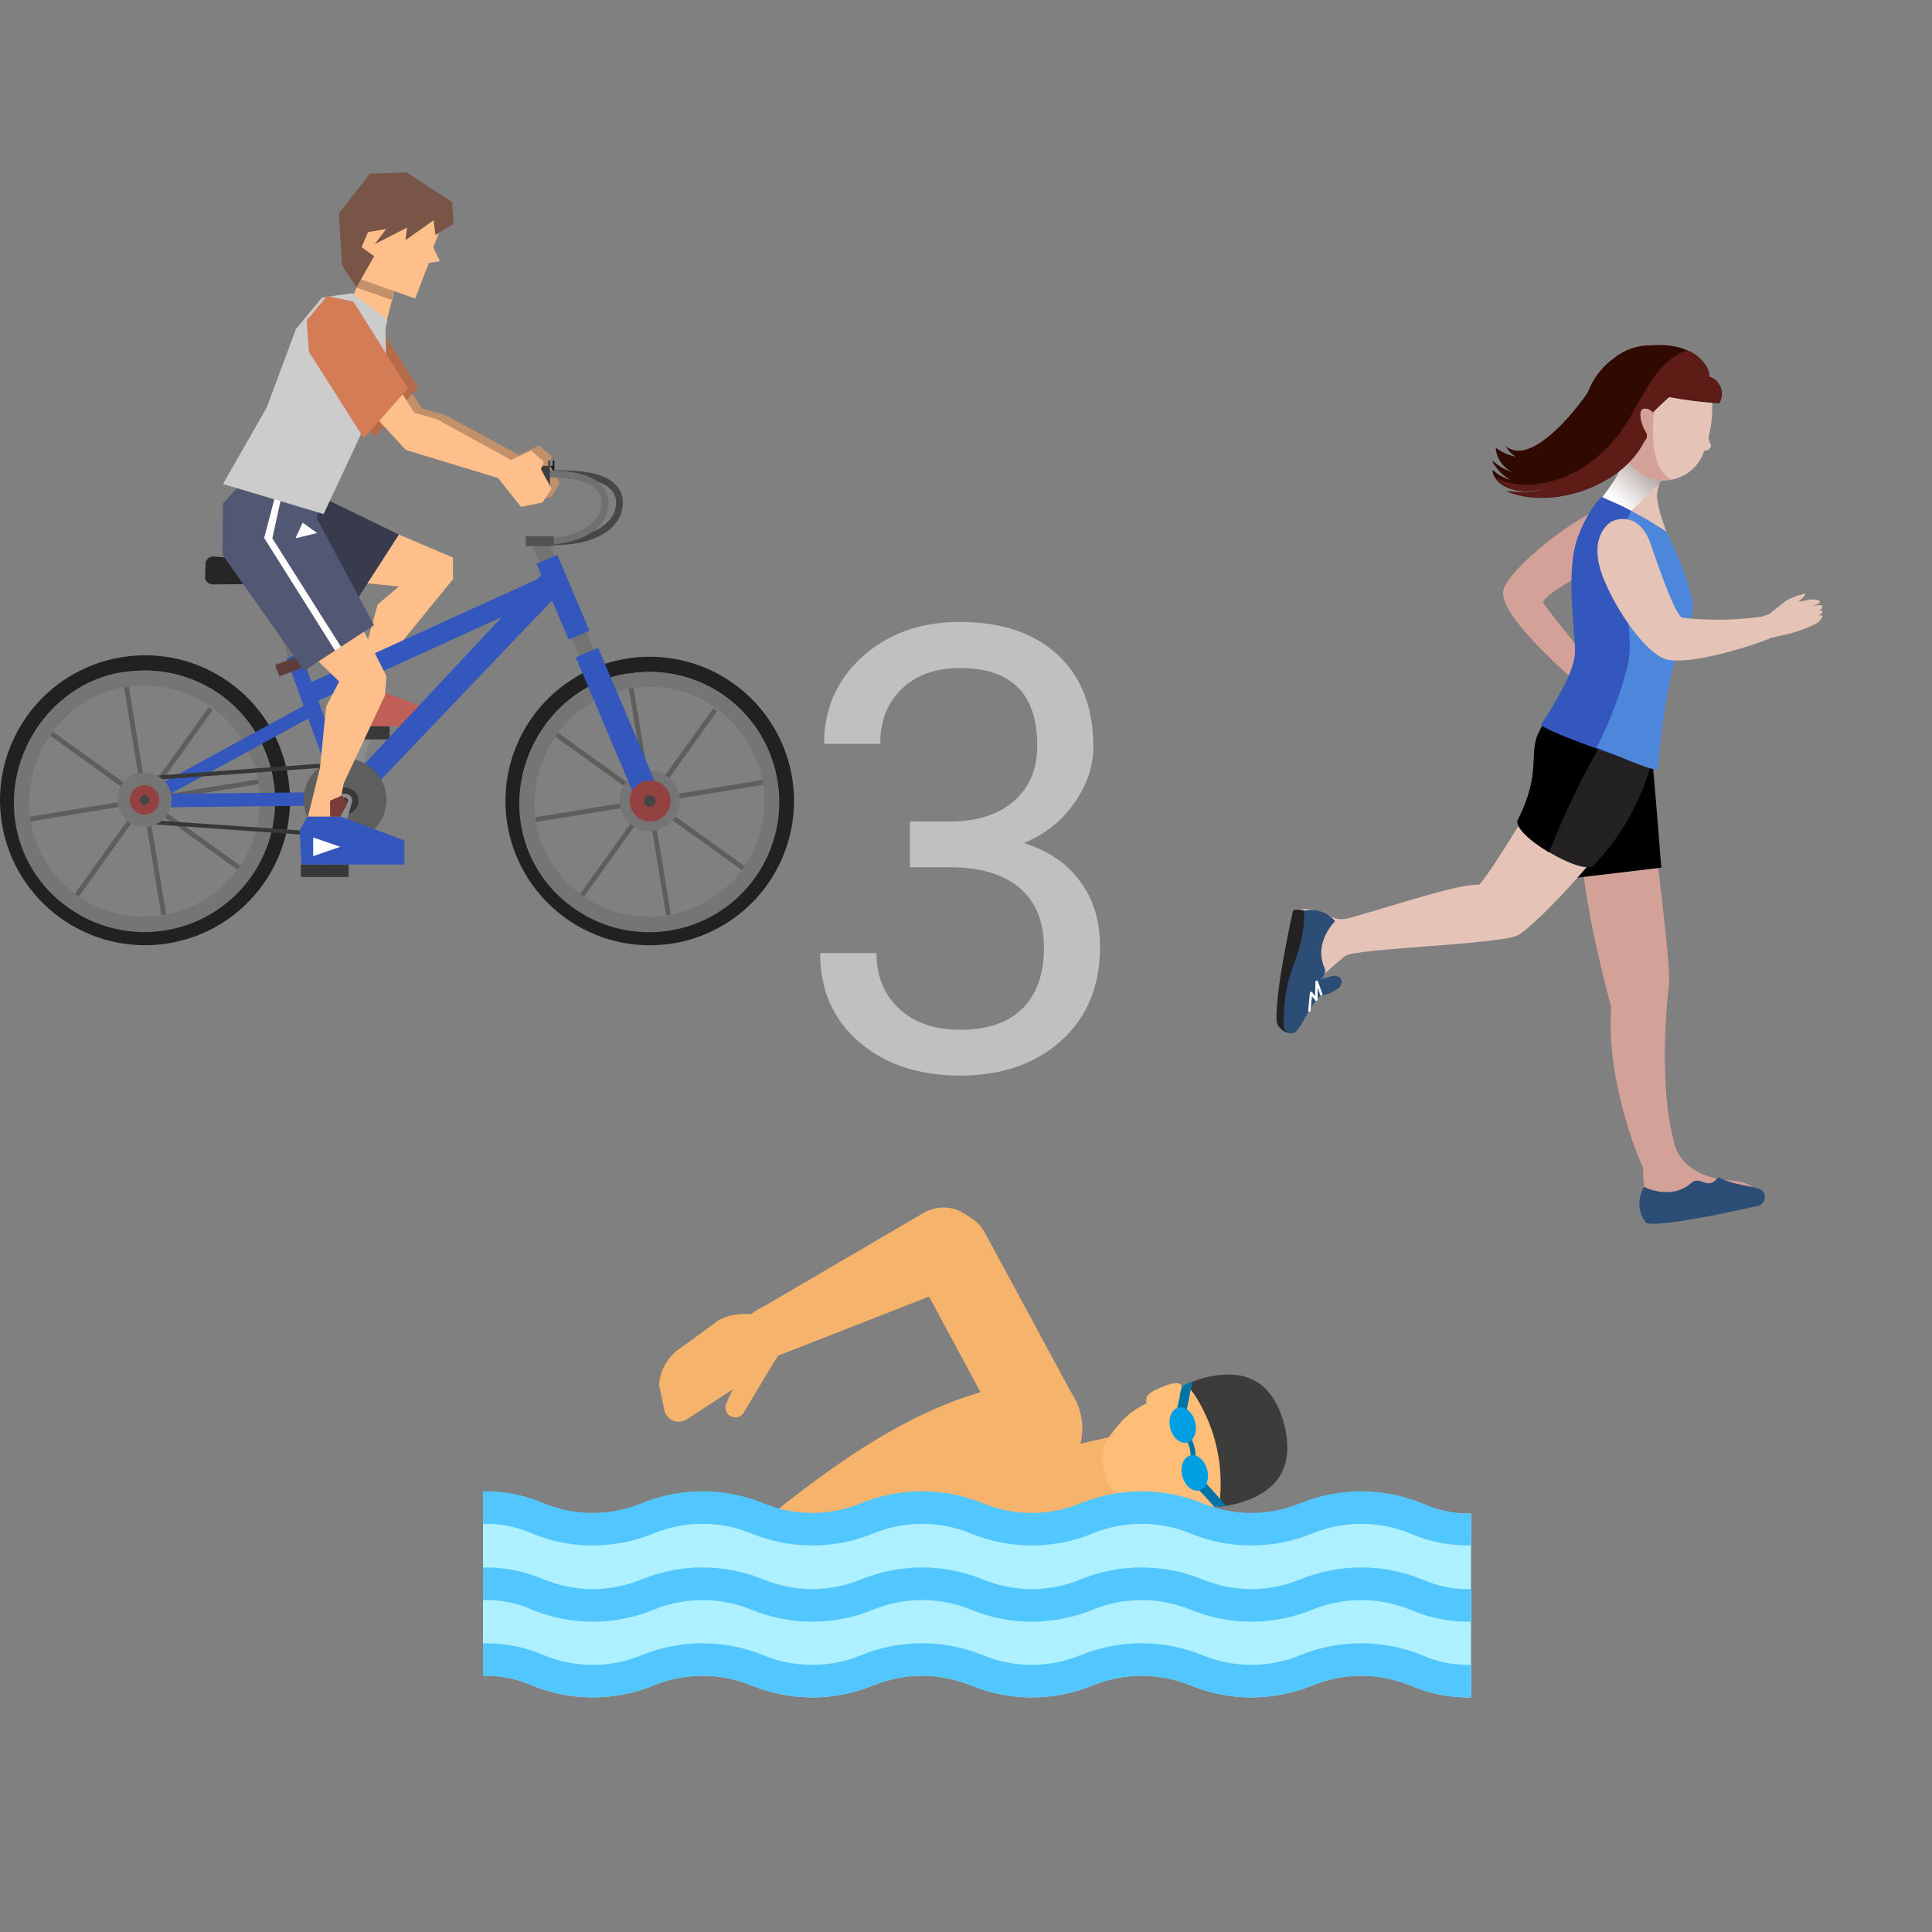 <svg width="56" height="56" viewBox="0 0 56 56" fill="none" xmlns="http://www.w3.org/2000/svg">
<rect x="0" y="0" width="56" height="56" fill="#808080" stroke="none"/>
<path d="M50.18 34.22C48.608 34.106 48.512 33.062 48.512 33.062C48.099 31.554 48.295 29.117 48.373 28.589C48.467 27.928 47.806 23.54 47.806 22.312C47.806 22.312 45.918 22.312 45.821 23.54C45.725 24.767 46.042 26.731 46.702 29.189C46.566 30.945 47.221 32.956 47.622 33.843C47.63 34.268 47.671 34.692 47.746 35.11C47.827 35.445 49.743 35.053 50.313 34.971C50.883 34.89 51.242 34.305 50.18 34.22Z" fill="#D3A197"/>
<path d="M47.876 21.908C47.924 22.167 48.153 25.15 48.153 25.15L45.616 25.452L45.632 23.169L47.876 21.908Z" fill="black"/>
<path d="M47.655 34.401C47.451 34.728 47.475 35.148 47.716 35.448C48.102 35.608 50.961 34.953 50.961 34.953C51.04 34.932 51.104 34.875 51.135 34.799C51.166 34.724 51.161 34.639 51.121 34.567C51.031 34.359 50.391 34.42 49.806 34.124C49.504 34.531 49.278 34.064 49.034 34.281C48.434 34.818 47.655 34.401 47.655 34.401Z" fill="#2C4D75"/>
<path d="M46.956 23.856C46.265 24.972 44.485 26.833 44.003 27.105C43.52 27.376 39.264 27.488 38.996 27.708C38.476 28.12 38 28.584 37.575 29.093C37.273 29.463 37.575 29.126 37.617 28.085C37.659 27.044 37.316 26.251 37.961 26.36C38.606 26.468 38.619 26.743 39.116 26.607C40.486 26.23 42.217 25.624 42.881 25.642C43.366 25.087 44.654 22.822 45.043 22.357C45.432 21.893 46.956 23.856 46.956 23.856Z" fill="#E5C3B7"/>
<path d="M38.233 28.875C38.453 28.842 38.661 28.752 38.836 28.613C38.944 28.425 38.875 28.29 38.676 28.281C38.428 28.329 38.189 28.415 37.967 28.537L38.233 28.875Z" fill="#2C4D75"/>
<path d="M38.7 26.7C38.453 26.405 38.046 26.299 37.687 26.435C37.415 26.752 37.153 29.674 37.153 29.674C37.149 29.756 37.183 29.834 37.245 29.887C37.307 29.94 37.389 29.962 37.469 29.946C37.696 29.925 37.837 29.297 38.299 28.833C37.997 28.429 38.519 28.35 38.389 28.049C38.066 27.307 38.7 26.7 38.7 26.7Z" fill="#2C4D75"/>
<path d="M37.705 27.294C37.776 26.998 37.807 26.694 37.798 26.39C37.714 26.39 37.497 26.329 37.475 26.414C37.454 26.498 36.945 28.788 37.005 29.617C37.047 29.781 37.18 29.905 37.346 29.937C37.248 29.897 37.191 29.794 37.21 29.689C37.195 28.377 37.575 27.934 37.705 27.294Z" fill="#232121"/>
<path d="M37.949 29.336C37.94 29.336 37.931 29.331 37.925 29.323C37.919 29.316 37.917 29.306 37.919 29.297L37.967 28.781C37.968 28.767 37.977 28.755 37.991 28.751C38.002 28.744 38.016 28.744 38.027 28.751L38.115 28.875L38.13 28.456C38.13 28.438 38.143 28.424 38.16 28.422C38.176 28.42 38.193 28.428 38.199 28.444L38.332 28.811C38.338 28.83 38.329 28.85 38.311 28.857C38.302 28.861 38.292 28.86 38.283 28.856C38.275 28.852 38.268 28.845 38.266 28.836L38.193 28.634V28.977C38.193 28.992 38.183 29.004 38.169 29.008C38.158 29.015 38.144 29.015 38.133 29.008L38.027 28.875L37.988 29.3C37.987 29.317 37.972 29.33 37.955 29.33L37.949 29.336Z" fill="white"/>
<path d="M47.948 21.796C47.677 23.027 47.073 24.16 46.202 25.072C45.9 25.436 43.788 24.167 44 23.756C44.696 22.387 44.301 21.832 44.603 21.235C45.049 20.312 45.559 20.23 45.559 20.23L47.999 20.976L47.948 21.796Z" fill="#232121"/>
<path d="M44.6 21.235C44.298 21.838 44.696 22.387 43.997 23.756C43.888 23.968 44.358 24.387 44.901 24.709C45.365 23.519 45.926 22.369 46.578 21.271C46.811 20.891 46.388 20.565 45.812 20.312L45.556 20.233C45.556 20.233 45.046 20.312 44.6 21.235Z" fill="black"/>
<path d="M46.624 14.663C45.773 14.853 43.65 16.539 43.571 17.136C43.493 17.733 44.799 19.018 45.957 20.01C46.645 20.614 46.597 19.814 46.597 19.814C46.597 19.814 44.714 17.522 44.73 17.462C44.817 17.103 46.569 16.34 46.784 16.116C46.998 15.893 46.624 14.663 46.624 14.663Z" fill="#D3A197"/>
<path d="M48.672 13.191C48.144 13.674 47.984 14.211 48.041 14.518C48.18 15.285 48.566 15.93 48.464 15.963C48.361 15.996 47.538 15.209 47.227 15.058C46.684 14.799 46.606 14.697 46.247 14.618C46.85 14.042 47.396 12.962 47.191 12.115C46.986 11.267 48.672 13.191 48.672 13.191Z" fill="#E5C3B7"/>
<g style="mix-blend-mode:multiply">
<path d="M47.254 12.1C47.137 11.614 48.361 12.519 48.814 13.306L46.968 15.116C46.702 14.666 46.289 14.814 46.389 14.491C46.956 13.746 47.459 12.947 47.254 12.1Z" fill="url(#paint0_linear)"/>
</g>
<path d="M47.372 14.862C47.77 15.144 48.043 15.57 48.132 16.05C48.325 16.403 48.651 16.771 48.735 17.35C48.82 17.929 48.177 19.667 47.728 20.822C47.278 21.977 47.523 22.028 47.33 22.028C47.136 22.028 44.594 21.124 44.672 20.994C44.877 20.692 45.616 19.558 45.65 18.946C45.683 18.334 45.348 16.584 45.743 15.543C46.011 14.835 46.392 14.382 46.443 14.409C46.826 14.596 46.947 14.611 47.372 14.862Z" fill="#3357BC"/>
<path d="M48.403 19.751C48.795 17.972 49.151 17.978 49.055 17.398C48.884 16.709 48.631 16.043 48.301 15.414C47.974 15.191 47.632 14.989 47.278 14.81C47.047 15.28 46.92 15.795 46.907 16.319C46.856 17.018 47.453 18.204 47.158 19.374C46.948 20.168 46.653 20.938 46.28 21.669C47.227 22.038 48.002 22.402 48.056 22.273C48.123 21.426 48.238 20.584 48.403 19.751Z" fill="#4D87DB"/>
<path d="M48.304 10.026C47.399 9.99 46.654 10.472 46.609 11.606C46.563 12.74 47.309 13.887 48.207 13.923C48.75 13.933 49.234 13.584 49.396 13.066C49.488 13.074 49.572 13.016 49.598 12.928C49.565 12.843 49.541 12.768 49.52 12.698C49.583 12.447 49.619 12.191 49.628 11.932C49.67 10.795 49.203 10.062 48.304 10.026Z" fill="#E5C3B7"/>
<path d="M48.186 13.924C48.281 13.928 48.376 13.921 48.47 13.903C47.583 13.547 47.969 11.297 48.168 10.886C48.029 10.832 48.44 10.03 48.271 10.024C47.366 9.988 46.621 10.47 46.575 11.604C46.53 12.739 47.287 13.888 48.186 13.924Z" fill="#D3A197"/>
<path d="M49.541 10.914C49.58 10.645 49.145 9.912 47.857 10.009C47.466 10.004 47.086 10.135 46.781 10.38C46.434 10.631 46.169 10.979 46.02 11.381C45.306 12.401 44.238 13.435 43.653 12.934C43.712 13.063 43.812 13.168 43.936 13.236C43.724 13.198 43.524 13.108 43.354 12.974C43.374 13.281 43.559 13.555 43.837 13.688C43.641 13.624 43.459 13.522 43.303 13.387C43.146 13.245 43.46 13.779 43.8 13.912C43.609 13.867 43.432 13.772 43.288 13.637C43.215 13.547 43.258 14.219 44.25 14.241C44.489 14.239 44.724 14.183 44.938 14.075C44.672 14.238 44.473 14.319 43.674 14.241C44.923 14.783 46.992 14.129 47.652 12.799C47.724 12.738 47.748 12.637 47.71 12.551C47.595 12.407 47.408 11.864 47.664 11.84C47.758 11.84 47.851 11.864 47.933 11.909L48.376 11.508C48.857 11.597 49.342 11.658 49.83 11.689C49.915 11.551 49.931 11.382 49.874 11.23C49.818 11.079 49.695 10.962 49.541 10.914Z" fill="#300901"/>
<path d="M44.268 14.231C44.485 14.24 44.7 14.192 44.892 14.092C44.615 14.216 44.491 14.31 43.686 14.231C44.935 14.774 47.004 14.12 47.664 12.789C47.735 12.728 47.758 12.627 47.719 12.542C47.604 12.397 47.417 11.857 47.676 11.83C47.767 11.838 47.851 11.884 47.906 11.957L48.385 11.498C48.866 11.588 49.351 11.648 49.839 11.679C49.916 11.541 49.927 11.376 49.869 11.229C49.81 11.082 49.688 10.969 49.538 10.922C49.571 10.696 49.236 10.238 48.892 10.159C48.192 10.37 47.752 11.191 47.321 11.969C46.202 14.032 44.232 14.328 43.357 13.848C43.582 14.114 43.92 14.257 44.268 14.231Z" fill="#5E1C17"/>
<path d="M52.629 17.854C52.717 17.851 52.797 17.803 52.84 17.727C52.785 17.692 52.716 17.687 52.656 17.715C52.69 17.71 52.723 17.699 52.753 17.682C52.846 17.628 52.831 17.568 52.789 17.541C52.693 17.535 52.597 17.547 52.505 17.574L52.693 17.501C52.801 17.456 52.723 17.402 52.723 17.402C52.606 17.365 52.481 17.365 52.364 17.402C52.219 17.42 52.062 17.477 52.174 17.402C52.285 17.326 52.4 17.139 52.267 17.221C52.084 17.263 51.909 17.331 51.745 17.423C51.643 17.534 51.468 17.634 51.29 17.794L51.088 17.869C50.318 17.981 49.536 17.993 48.762 17.905C48.545 17.821 48.029 16.307 47.842 15.758C47.655 15.209 47.239 14.889 46.717 15.115C46.717 15.115 46.039 15.465 46.416 16.596C46.693 17.417 47.559 18.804 48.225 19.088C48.768 19.32 50.545 18.819 51.35 18.485L51.555 18.436C51.912 18.373 52.258 18.261 52.584 18.105C52.693 18.062 52.78 17.977 52.825 17.869C52.819 17.818 52.78 17.83 52.629 17.854Z" fill="#E5C3B7"/>
<path d="M26.972 35.265H26.993C27.55 34.965 28.245 35.173 28.546 35.729L31.168 40.583C31.468 41.14 31.26 41.835 30.703 42.135H30.682C30.125 42.435 29.43 42.228 29.13 41.671L26.508 36.802C26.218 36.249 26.424 35.566 26.972 35.265Z" fill="#F5B36C"/>
<path d="M30.393 42.065L32.72 41.521C32.938 42.179 33.224 43.23 33.304 43.365L30.642 44.189C30.642 44.189 29.843 42.412 30.393 42.065Z" fill="#F5B36C"/>
<path d="M31.315 41.865C31.491 41.173 31.252 40.441 30.7 39.987C27.565 40.092 24.878 41.785 21.506 44.598L22.429 46.661H30.073L33.433 45.809C33.627 45.348 30.937 43.719 31.315 41.865Z" fill="#F5B36C"/>
<path d="M35.333 43.67C35.287 43.67 35.24 43.67 35.194 43.67H35.173C33.943 43.783 33.175 43.402 32.904 42.394C32.64 41.386 33.132 40.676 34.254 40.172H34.269L34.398 40.116L34.533 40.288L34.586 40.359C35.178 41.242 35.455 42.299 35.37 43.359C35.37 43.387 35.37 43.414 35.37 43.442C35.357 43.522 35.345 43.593 35.333 43.67Z" fill="#FFBE78"/>
<path d="M35.539 43.642L35.333 43.673C35.333 43.596 35.354 43.522 35.367 43.448C35.367 43.421 35.367 43.393 35.367 43.365C35.451 42.306 35.175 41.248 34.583 40.365L34.531 40.294L34.395 40.122L34.586 40.045C34.889 39.927 35.21 39.859 35.536 39.843C36.562 39.8 37.023 40.525 37.22 41.275C37.417 42.028 37.371 42.88 36.455 43.35C36.167 43.496 35.858 43.595 35.539 43.642Z" fill="#3C3C3B"/>
<path d="M32.022 42.643C31.884 42.323 31.925 41.954 32.13 41.672C32.254 41.5 32.387 41.334 32.529 41.177C32.735 40.966 32.978 40.795 33.245 40.673L33.23 40.648C33.222 40.617 33.222 40.584 33.23 40.553C33.23 40.408 33.421 40.319 33.651 40.215C33.934 40.089 34.205 40.03 34.266 40.187C34.302 40.297 34.27 40.418 34.183 40.494L34.982 40.282C35.15 40.237 35.329 40.261 35.48 40.348C35.63 40.435 35.74 40.578 35.785 40.746L36.015 41.613L36.239 42.483C36.283 42.651 36.258 42.83 36.17 42.98C36.082 43.13 35.938 43.239 35.769 43.282L34.967 43.488C35.075 43.514 35.158 43.599 35.182 43.706C35.197 43.879 34.936 43.962 34.626 43.989C34.374 44.014 34.177 44.02 34.094 43.9C34.074 43.873 34.062 43.841 34.06 43.808C34.059 43.798 34.059 43.787 34.06 43.777C33.767 43.801 33.472 43.771 33.19 43.688C32.989 43.62 32.792 43.541 32.6 43.451C32.276 43.306 32.055 42.997 32.022 42.643Z" fill="#FFBE78"/>
<path d="M35.539 43.642L35.333 43.673C35.333 43.596 35.354 43.522 35.367 43.448C35.367 43.421 35.367 43.393 35.367 43.365C35.451 42.306 35.175 41.248 34.583 40.365L34.531 40.295L34.395 40.123L34.586 40.046C34.889 39.927 35.21 39.859 35.536 39.843L36.227 41.536L36.455 43.353C36.167 43.498 35.858 43.596 35.539 43.642Z" fill="#3C3C3B"/>
<path d="M34.389 40.912L34.112 40.848L34.202 40.464V40.414L34.251 40.209V40.175L34.38 40.119L34.571 40.042L34.515 40.291L34.494 40.384L34.389 40.912Z" fill="#0074A6"/>
<path d="M35.539 43.641L35.333 43.672C35.287 43.672 35.24 43.672 35.194 43.672L35.167 43.641L35.038 43.497L34.998 43.451L34.709 43.143L34.921 42.953L35.308 43.383L35.367 43.447L35.539 43.641Z" fill="#0074A6"/>
<path d="M34.324 41.638L34.441 41.558C34.609 41.789 34.683 42.076 34.647 42.36L34.506 42.342C34.537 42.092 34.472 41.84 34.324 41.638H34.324Z" fill="#0074A6"/>
<path d="M34.413 41.813C34.612 41.762 34.714 41.494 34.642 41.215C34.57 40.935 34.35 40.75 34.151 40.801C33.953 40.853 33.85 41.121 33.922 41.401C33.994 41.68 34.214 41.865 34.413 41.813Z" fill="#009FE3"/>
<path d="M34.762 43.199C34.961 43.147 35.064 42.879 34.991 42.6C34.919 42.32 34.699 42.135 34.501 42.187C34.302 42.238 34.199 42.506 34.271 42.786C34.343 43.065 34.563 43.25 34.762 43.199Z" fill="#009FE3"/>
<path d="M21.285 38.975V38.954C21.187 38.647 21.593 38.112 22.177 37.844L26.849 35.112C27.126 34.979 27.446 34.964 27.735 35.069C28.024 35.174 28.258 35.391 28.386 35.671V35.693C28.518 35.97 28.534 36.289 28.428 36.578C28.323 36.867 28.106 37.102 27.826 37.23L22.601 39.277C22.011 39.529 21.549 39.55 21.285 38.975Z" fill="#F5B36C"/>
<path d="M20.732 38.34C21.098 38.032 21.961 37.989 22.155 38.287L22.49 38.801C22.57 38.924 22.598 39.074 22.567 39.217C22.537 39.361 22.45 39.486 22.327 39.566L19.902 41.143C19.788 41.216 19.646 41.231 19.52 41.182C19.393 41.134 19.298 41.028 19.262 40.897L19.103 40.129C19.136 39.694 19.372 39.3 19.739 39.065L20.732 38.34Z" fill="#F5B36C"/>
<path d="M21.971 39.366C22.115 39.433 22.714 38.978 22.647 39.123L21.574 40.918C21.507 41.062 21.337 41.125 21.193 41.059C21.049 40.992 20.986 40.822 21.051 40.678L21.589 39.507C21.656 39.363 21.826 39.3 21.971 39.366Z" fill="#F5B36C"/>
<path d="M42.639 43.872V47.011C42.033 47.023 41.431 46.905 40.875 46.663C39.966 46.291 38.947 46.291 38.038 46.663C36.907 47.128 35.639 47.128 34.509 46.663C33.6 46.291 32.581 46.291 31.672 46.663C30.541 47.128 29.273 47.128 28.143 46.663C27.235 46.291 26.217 46.291 25.309 46.663C24.178 47.128 22.91 47.128 21.78 46.663C20.872 46.291 19.854 46.291 18.946 46.663C17.815 47.128 16.547 47.128 15.417 46.663C14.971 46.466 14.487 46.37 14 46.384V43.239C14.605 43.227 15.205 43.344 15.761 43.583C16.67 43.96 17.69 43.96 18.599 43.583C19.729 43.123 20.994 43.123 22.124 43.583C23.032 43.96 24.053 43.96 24.961 43.583C26.092 43.123 27.357 43.123 28.487 43.583C29.395 43.96 30.416 43.96 31.324 43.583C32.456 43.123 33.722 43.123 34.853 43.583C35.761 43.96 36.782 43.96 37.69 43.583C38.822 43.123 40.088 43.123 41.219 43.583C41.665 43.784 42.15 43.883 42.639 43.872Z" fill="#ADF0FF"/>
<path d="M42.639 43.873V44.795C42.033 44.807 41.431 44.689 40.875 44.448C39.966 44.076 38.947 44.076 38.038 44.448C36.907 44.912 35.639 44.912 34.509 44.448C33.6 44.076 32.581 44.076 31.672 44.448C30.541 44.912 29.273 44.912 28.143 44.448C27.235 44.076 26.217 44.076 25.309 44.448C24.178 44.912 22.91 44.912 21.78 44.448C20.872 44.076 19.854 44.076 18.946 44.448C17.816 44.912 16.547 44.912 15.417 44.448C14.971 44.25 14.487 44.155 14 44.168V43.227C14.605 43.215 15.206 43.333 15.761 43.572C16.67 43.947 17.69 43.947 18.599 43.572C19.729 43.111 20.994 43.111 22.124 43.572C23.033 43.947 24.053 43.947 24.961 43.572C26.092 43.111 27.357 43.111 28.487 43.572C29.396 43.947 30.416 43.947 31.324 43.572C32.456 43.111 33.722 43.111 34.853 43.572C35.761 43.947 36.782 43.947 37.69 43.572C38.822 43.111 40.088 43.111 41.219 43.572C41.664 43.776 42.149 43.879 42.639 43.873Z" fill="#52C6FF"/>
<path d="M42.639 46.064V47.005C42.033 47.017 41.431 46.899 40.875 46.657C39.966 46.286 38.947 46.286 38.038 46.657C36.907 47.122 35.639 47.122 34.509 46.657C33.6 46.286 32.581 46.286 31.672 46.657C30.541 47.122 29.273 47.122 28.143 46.657C27.235 46.285 26.217 46.285 25.309 46.657C24.178 47.122 22.91 47.122 21.78 46.657C20.872 46.285 19.854 46.285 18.946 46.657C17.815 47.122 16.547 47.122 15.417 46.657C14.971 46.46 14.487 46.364 14 46.378V45.437C14.605 45.423 15.206 45.541 15.761 45.781C16.67 46.157 17.69 46.157 18.599 45.781C19.729 45.321 20.994 45.321 22.124 45.781C23.033 46.157 24.053 46.157 24.961 45.781C26.092 45.321 27.357 45.321 28.487 45.781C29.396 46.157 30.416 46.157 31.324 45.781C32.456 45.321 33.722 45.321 34.853 45.781C35.761 46.157 36.782 46.157 37.69 45.781C38.822 45.321 40.088 45.321 41.219 45.781C41.666 45.98 42.151 46.077 42.639 46.064Z" fill="#52C6FF"/>
<path d="M42.639 46.064V49.2C42.033 49.212 41.431 49.094 40.875 48.852C39.966 48.48 38.947 48.48 38.038 48.852C36.907 49.316 35.639 49.316 34.509 48.852C33.6 48.48 32.581 48.48 31.672 48.852C30.541 49.316 29.273 49.316 28.143 48.852C27.235 48.48 26.217 48.48 25.309 48.852C24.178 49.316 22.91 49.316 21.78 48.852C20.872 48.48 19.854 48.48 18.946 48.852C17.815 49.316 16.547 49.316 15.417 48.852C14.971 48.655 14.487 48.559 14 48.572V45.437C14.605 45.423 15.206 45.541 15.761 45.781C16.67 46.157 17.69 46.157 18.599 45.781C19.729 45.321 20.994 45.321 22.124 45.781C23.033 46.157 24.053 46.157 24.961 45.781C26.092 45.321 27.357 45.321 28.487 45.781C29.396 46.157 30.416 46.157 31.324 45.781C32.456 45.321 33.722 45.321 34.853 45.781C35.761 46.157 36.782 46.157 37.69 45.781C38.822 45.321 40.088 45.321 41.219 45.781C41.666 45.98 42.151 46.077 42.639 46.064Z" fill="#ADF0FF"/>
<path d="M42.639 46.064V47.005C42.033 47.017 41.431 46.899 40.875 46.657C39.966 46.286 38.947 46.286 38.038 46.657C36.907 47.122 35.639 47.122 34.509 46.657C33.6 46.286 32.581 46.286 31.672 46.657C30.541 47.121 29.273 47.121 28.143 46.657C27.235 46.285 26.217 46.285 25.309 46.657C24.178 47.121 22.91 47.121 21.78 46.657C20.872 46.285 19.854 46.285 18.946 46.657C17.815 47.122 16.547 47.122 15.417 46.657C14.971 46.46 14.487 46.364 14 46.378V45.437C14.605 45.423 15.206 45.541 15.761 45.781C16.67 46.157 17.69 46.157 18.599 45.781C19.729 45.321 20.994 45.321 22.124 45.781C23.033 46.157 24.053 46.157 24.961 45.781C26.092 45.321 27.357 45.321 28.487 45.781C29.396 46.157 30.416 46.157 31.324 45.781C32.456 45.321 33.722 45.321 34.853 45.781C35.761 46.157 36.782 46.157 37.69 45.781C38.822 45.321 40.088 45.321 41.219 45.781C41.666 45.98 42.151 46.077 42.639 46.064Z" fill="#52C6FF"/>
<path d="M42.639 48.259V49.2C42.033 49.212 41.431 49.094 40.875 48.852C39.966 48.48 38.947 48.48 38.038 48.852C36.907 49.316 35.639 49.316 34.509 48.852C33.6 48.48 32.581 48.48 31.672 48.852C30.541 49.316 29.273 49.316 28.143 48.852C27.235 48.48 26.217 48.48 25.309 48.852C24.178 49.316 22.91 49.316 21.78 48.852C20.872 48.48 19.854 48.48 18.946 48.852C17.815 49.316 16.547 49.316 15.417 48.852C14.971 48.655 14.487 48.559 14 48.572V47.632C14.605 47.618 15.206 47.736 15.761 47.976C16.67 48.352 17.69 48.352 18.599 47.976C19.729 47.516 20.994 47.516 22.124 47.976C23.033 48.352 24.053 48.352 24.961 47.976C26.092 47.516 27.357 47.516 28.487 47.976C29.396 48.352 30.416 48.352 31.324 47.976C32.456 47.516 33.722 47.516 34.853 47.976C35.761 48.352 36.782 48.352 37.69 47.976C38.822 47.516 40.088 47.516 41.219 47.976C41.666 48.175 42.151 48.271 42.639 48.259Z" fill="#52C6FF"/>
<path d="M16.067 15.801C15.931 15.801 15.85 15.801 15.699 15.782V15.586C16.618 15.665 17.302 15.483 17.657 15.086C17.825 14.905 17.893 14.653 17.84 14.411C17.634 13.788 16.537 13.816 15.473 13.841C15.26 13.841 15.048 13.852 14.841 13.852V13.65C15.044 13.65 15.256 13.65 15.467 13.639C16.601 13.612 17.776 13.584 18.03 14.358C18.1 14.664 18.015 14.985 17.802 15.216C17.48 15.595 16.846 15.801 16.067 15.801Z" fill="#474747"/>
<path d="M16.02 13.346V13.504H14.745V13.95H16.02V14.129H16.068V13.346H16.02Z" fill="#171717"/>
<path d="M10.811 9.632L12.232 11.844L12.896 12.027L15.05 13.189L15.627 12.912L16 13.233L15.916 13.445L16.226 14.009L15.973 14.41L15.348 14.546L14.679 13.715L11.995 12.923L9.927 10.715L10.811 9.632Z" fill="#C29169"/>
<path d="M9.747 8.564L10.519 8.722L12.118 11.222L10.852 12.674L9.238 10.183L9.166 9.277L9.747 8.564Z" fill="#B56A49"/>
<path d="M10.002 19.94H10.795L12.269 20.492V21.054H9.872L9.833 20.262L10.002 19.94Z" fill="#BF5F57"/>
<path d="M11.146 9.536L10.118 8.841L10.464 8.031L11.447 8.365L11.146 9.536Z" fill="#FFBF8A"/>
<path d="M11.348 8.691L10.33 8.334L10.464 8.031L11.447 8.365L11.348 8.691Z" fill="#C29169"/>
<path d="M12.596 6.354L12.807 6.553L12.557 7.165L12.749 7.569L12.432 7.621L12.034 8.652L10.429 8.086L10.173 6.867L10.618 5.904L11.714 5.444L12.596 6.354Z" fill="#FFBF8A"/>
<path d="M9.813 14.749L13.131 16.161V16.788L11.195 19.159L10.969 19.743L10.491 19.174L10.945 17.523L11.563 16.999L9.412 16.786L9.813 14.749Z" fill="#FFBF8A"/>
<rect x="16.067" y="21.333" width="0.14" height="3.333" transform="rotate(-54.28 16.067 21.333)" fill="#5E5E5E"/>
<path d="M16.894 26.034L18.89 23.257L18.776 23.176L16.782 25.953L16.894 26.034Z" fill="#5E5E5E"/>
<rect x="15.481" y="23.695" width="3.386" height="0.14" transform="rotate(-9.32 15.481 23.695)" fill="#5E5E5E"/>
<rect x="18.823" y="23.146" width="3.393" height="0.14" transform="rotate(-9.32 18.823 23.146)" fill="#5E5E5E"/>
<path d="M18.89 23.256L20.789 20.611L20.675 20.53L18.776 23.175L18.89 23.256Z" fill="#5E5E5E"/>
<path d="M21.546 25.25L21.627 25.138L18.873 23.159L18.791 23.273L21.546 25.25Z" fill="#5E5E5E"/>
<rect x="18.764" y="23.227" width="0.138" height="3.362" transform="rotate(-9.34 18.764 23.227)" fill="#5E5E5E"/>
<rect x="18.208" y="19.835" width="0.138" height="3.437" transform="rotate(-9.32 18.208 19.835)" fill="#5E5E5E"/>
<path fill-rule="evenodd" clip-rule="evenodd" d="M16.629 19.664C15.191 20.556 14.433 22.225 14.706 23.895C15.083 26.172 17.231 27.715 19.509 27.345C21.178 27.071 22.518 25.819 22.904 24.172C23.291 22.526 22.646 20.808 21.273 19.822C19.899 18.835 18.066 18.773 16.629 19.664ZM17.981 26.859C16.508 26.514 15.387 25.316 15.142 23.823C14.809 21.785 16.189 19.862 18.226 19.526C19.719 19.28 21.213 19.958 22.011 21.244C22.809 22.529 22.754 24.169 21.872 25.398C20.99 26.627 19.454 27.204 17.981 26.859Z" fill="#212121"/>
<path fill-rule="evenodd" clip-rule="evenodd" d="M15.092 23.848C15.239 24.828 15.774 25.706 16.578 26.286C17.956 27.302 19.847 27.261 21.181 26.187C22.515 25.113 22.958 23.275 22.259 21.711C21.561 20.147 19.896 19.25 18.206 19.527H18.151C16.195 19.849 14.787 21.826 15.092 23.848ZM16.846 25.927C16.135 25.419 15.661 24.646 15.53 23.782C15.261 21.995 16.495 20.247 18.232 19.953H18.281C19.774 19.709 21.245 20.501 21.862 21.882C22.48 23.263 22.089 24.887 20.912 25.836C19.734 26.786 18.065 26.823 16.846 25.927Z" fill="#757575"/>
<path d="M18.975 24.077C19.451 23.999 19.774 23.55 19.695 23.074C19.617 22.598 19.168 22.276 18.692 22.354C18.217 22.432 17.894 22.881 17.972 23.357C18.05 23.833 18.5 24.155 18.975 24.077Z" fill="#757575"/>
<rect x="1.423" y="21.301" width="0.14" height="3.347" transform="rotate(-54.3 1.423 21.301)" fill="#5E5E5E"/>
<path d="M2.254 26.026L4.26 23.236L4.144 23.155L2.14 25.946L2.254 26.026Z" fill="#5E5E5E"/>
<rect x="0.836" y="23.677" width="3.402" height="0.14" transform="rotate(-9.32 0.836 23.677)" fill="#5E5E5E"/>
<rect x="4.191" y="23.127" width="3.41" height="0.14" transform="rotate(-9.32 4.191 23.127)" fill="#5E5E5E"/>
<path d="M4.26 23.236L6.168 20.578L6.054 20.495L4.144 23.155L4.26 23.236Z" fill="#5E5E5E"/>
<path d="M6.929 25.24L7.012 25.128L4.243 23.139L4.161 23.253L6.929 25.24Z" fill="#5E5E5E"/>
<rect x="4.132" y="23.209" width="0.14" height="3.379" transform="rotate(-9.32 4.132 23.209)" fill="#5E5E5E"/>
<rect x="3.575" y="19.799" width="0.14" height="3.454" transform="rotate(-9.29 3.575 19.799)" fill="#5E5E5E"/>
<path fill-rule="evenodd" clip-rule="evenodd" d="M3.523 19.05C1.233 19.425 -0.319 21.586 0.056 23.876C0.434 26.165 2.593 27.715 4.883 27.343C7.173 26.967 8.725 24.806 8.349 22.516C7.974 20.226 5.813 18.674 3.523 19.05ZM3.346 26.856C1.865 26.509 0.74 25.305 0.493 23.804H0.486C0.153 21.754 1.544 19.821 3.594 19.486C5.095 19.24 6.596 19.922 7.397 21.214C8.199 22.506 8.143 24.154 7.256 25.389C6.369 26.623 4.826 27.203 3.346 26.856Z" fill="#212121"/>
<path fill-rule="evenodd" clip-rule="evenodd" d="M0.444 23.83C0.591 24.814 1.129 25.697 1.937 26.278C3.322 27.299 5.222 27.258 6.562 26.179C7.903 25.099 8.347 23.252 7.646 21.681C6.944 20.109 5.271 19.208 3.572 19.486H3.517C1.547 19.81 0.137 21.808 0.444 23.83ZM2.199 25.92C1.489 25.408 1.015 24.63 0.885 23.764C0.615 21.968 1.854 20.21 3.593 19.916H3.642C5.143 19.671 6.62 20.467 7.241 21.855C7.861 23.242 7.469 24.874 6.286 25.829C5.102 26.783 3.424 26.82 2.199 25.92Z" fill="#757575"/>
<path d="M10.398 21.052L10.751 21.335L10.21 23.291C10.193 23.339 10.158 23.378 10.111 23.398C10.065 23.419 10.012 23.419 9.966 23.4C9.916 23.392 9.871 23.364 9.842 23.323C9.813 23.282 9.803 23.23 9.813 23.181L10.398 21.052Z" fill="#8C8C8C"/>
<path d="M10.086 23.266C10.117 23.227 10.111 23.17 10.072 23.139C10.033 23.108 9.977 23.114 9.945 23.153C9.914 23.192 9.921 23.249 9.96 23.28C9.998 23.311 10.055 23.305 10.086 23.266Z" fill="#383838"/>
<rect x="9.908" y="21.054" width="1.386" height="0.379" transform="rotate(-0.08 9.908 21.054)" fill="#383838"/>
<path d="M7.427 17.294L8.203 17.02L8.313 16.746H7.427V17.294Z" fill="#424242"/>
<rect x="7.689" y="17.204" width="0.316" height="2.018" transform="rotate(-20 7.689 17.204)" fill="#737373"/>
<rect x="8.3" y="19.085" width="0.45" height="4.755" transform="rotate(-19.99 8.3 19.085)" fill="#3357BC"/>
<rect x="8.932" y="19.814" width="7.537" height="0.572" transform="rotate(-24.51 8.932 19.814)" fill="#3357BC"/>
<path d="M16.259 17.134L10.258 23.422L9.883 22.872L15.783 16.562L16.259 17.134Z" fill="#3357BC"/>
<rect x="15.398" y="15.723" width="0.463" height="3.573" transform="rotate(-22.98 15.398 15.723)" fill="#737373"/>
<rect x="16.689" y="19.055" width="0.706" height="5.016" transform="rotate(-22.98 16.689 19.055)" fill="#3357BC"/>
<rect x="15.55" y="16.341" width="0.656" height="2.388" transform="rotate(-22.99 15.55 16.341)" fill="#3357BC"/>
<path d="M4.216 23.406L9.186 20.689L9.01 20.343L4.039 23.06L4.216 23.406Z" fill="#3357BC"/>
<rect x="4.078" y="23.019" width="5.981" height="0.388" transform="rotate(-0.62 4.078 23.019)" fill="#3357BC"/>
<rect x="7.974" y="19.274" width="0.925" height="0.351" transform="rotate(-20.45 7.974 19.274)" fill="#5E3D3D"/>
<path d="M4.085 22.634L4.076 22.516L9.879 22.093L9.888 22.213L4.085 22.634Z" fill="#383838"/>
<rect x="4.127" y="23.872" width="0.118" height="6.049" transform="rotate(-86.03 4.127 23.872)" fill="#383838"/>
<path d="M4.315 23.959C4.746 23.888 5.038 23.482 4.967 23.051C4.897 22.62 4.49 22.328 4.06 22.399C3.629 22.47 3.337 22.876 3.407 23.307C3.478 23.738 3.884 24.03 4.315 23.959Z" fill="#757575"/>
<path d="M4.188 23.613C4.425 23.613 4.617 23.421 4.617 23.185C4.617 22.948 4.425 22.756 4.188 22.756C3.952 22.756 3.76 22.948 3.76 23.185C3.76 23.421 3.952 23.613 4.188 23.613Z" fill="#944141"/>
<path d="M4.188 23.325C4.265 23.325 4.328 23.262 4.328 23.185C4.328 23.108 4.265 23.045 4.188 23.045C4.111 23.045 4.049 23.108 4.049 23.185C4.049 23.262 4.111 23.325 4.188 23.325Z" fill="#454545"/>
<path d="M9.335 16.914L6.21 16.939C6.087 16.959 5.97 16.878 5.944 16.756L5.96 16.303C5.993 16.181 6.116 16.106 6.24 16.134L9.355 16.388C9.563 16.406 9.723 16.528 9.712 16.66C9.708 16.803 9.545 16.912 9.335 16.914Z" fill="#262626"/>
<path d="M10.001 24.387C10.664 24.387 11.203 23.849 11.203 23.185C11.203 22.521 10.664 21.982 10.001 21.982C9.337 21.982 8.798 22.521 8.798 23.185C8.798 23.849 9.337 24.387 10.001 24.387Z" fill="#5E5E5E"/>
<path d="M10.001 23.604C10.215 23.604 10.388 23.431 10.388 23.216C10.388 23.002 10.215 22.829 10.001 22.829C9.786 22.829 9.613 23.002 9.613 23.216C9.613 23.431 9.786 23.604 10.001 23.604Z" fill="#383838"/>
<path d="M9.616 25.365L9.263 25.081L9.806 23.126C9.822 23.078 9.858 23.039 9.905 23.019C9.951 22.998 10.004 22.998 10.05 23.017C10.1 23.024 10.145 23.052 10.175 23.093C10.204 23.135 10.215 23.186 10.205 23.236L9.616 25.365Z" fill="#8C8C8C"/>
<path d="M10.068 23.264C10.099 23.225 10.092 23.168 10.054 23.137C10.015 23.106 9.958 23.113 9.927 23.151C9.896 23.19 9.902 23.247 9.941 23.278C9.98 23.309 10.037 23.303 10.068 23.264Z" fill="#383838"/>
<rect x="8.719" y="25.06" width="1.386" height="0.36" fill="#383838"/>
<path d="M18.844 23.812C19.173 23.812 19.44 23.545 19.44 23.216C19.44 22.887 19.173 22.621 18.844 22.621C18.515 22.621 18.248 22.887 18.248 23.216C18.248 23.545 18.515 23.812 18.844 23.812Z" fill="#944141"/>
<path d="M18.833 23.386C18.926 23.386 19.002 23.31 19.002 23.216C19.002 23.123 18.926 23.047 18.833 23.047C18.74 23.047 18.664 23.123 18.664 23.216C18.664 23.31 18.74 23.386 18.833 23.386Z" fill="#454545"/>
<path d="M15.644 15.801C15.508 15.801 15.427 15.801 15.276 15.782V15.586C16.195 15.665 16.879 15.483 17.234 15.086C17.402 14.905 17.47 14.653 17.418 14.411C17.212 13.788 16.114 13.816 15.05 13.841C14.837 13.841 14.625 13.852 14.418 13.852V13.65C14.622 13.65 14.833 13.65 15.044 13.639C16.179 13.612 17.353 13.584 17.607 14.358C17.682 14.661 17.604 14.982 17.397 15.216C17.057 15.595 16.43 15.801 15.644 15.801Z" fill="#707070"/>
<rect x="15.238" y="15.541" width="0.814" height="0.287" fill="#525252"/>
<path d="M15.892 13.346V13.504H14.616V13.95H15.892V14.129H15.94V13.346H15.892Z" fill="#3D3D3D"/>
<path d="M8.052 17.152L10.392 17.311L11.563 15.494L9.273 14.382L8.052 17.152Z" fill="#373B4D"/>
<path d="M9.712 16.635L11.203 19.602L11.159 20.154L9.966 22.698L9.765 23.672H8.927L9.273 22.267L9.455 20.479L9.831 19.753L7.876 17.86L9.712 16.635Z" fill="#FFBF8A"/>
<path d="M7.284 13.694L6.458 14.596L6.451 16.082L8.82 19.44L10.842 18.12L9.186 15.028L9.359 14.236L7.284 13.694Z" fill="#525873"/>
<path d="M9.712 18.858L7.657 15.592L7.975 14.382L8.149 14.436L7.894 15.603L9.883 18.748L9.712 18.858Z" fill="white"/>
<path d="M9.333 8.625L8.574 9.544L7.732 11.809L6.464 14.029L9.381 14.9L11.201 11.007L11.175 9.527L11.23 9.274L10.214 8.498L9.333 8.625Z" fill="#CCCCCC"/>
<path d="M10.607 9.74L12.008 11.964L12.67 12.154L14.815 13.334L15.394 13.062L15.763 13.385L15.679 13.597L15.984 14.163L15.726 14.564L15.1 14.692L14.438 13.856L11.762 13.042L9.714 10.816L10.607 9.74Z" fill="#FFBF8A"/>
<path d="M9.477 8.58L10.245 8.744L11.824 11.258L10.545 12.701L8.953 10.196L8.888 9.288L9.477 8.58Z" fill="#D47C55"/>
<path d="M11.195 6.64L10.861 7.077L11.798 6.599L11.751 6.963L12.567 6.386L12.622 6.812L13.144 6.494L13.111 5.862L11.796 5L10.728 5.031L9.824 6.18L9.91 7.689L10.329 8.334L10.844 7.426L10.482 7.165L10.668 6.728L11.195 6.64Z" fill="#795547"/>
<path d="M8.899 23.672H9.885L11.721 24.361V25.06H8.736L8.688 24.074L8.899 23.672Z" fill="#3357BC"/>
<path d="M9.567 23.207L9.916 23.056L10.065 23.299L9.868 23.672H9.567V23.207Z" fill="#7A3C38"/>
<path d="M9.194 15.45L8.565 15.602L8.774 15.15L9.194 15.45Z" fill="white"/>
<path d="M9.078 24.275V24.815L9.864 24.545L9.078 24.275Z" fill="white"/>
<path opacity="0.5" d="M26.374 23.811H27.596C28.363 23.799 28.967 23.597 29.406 23.204C29.846 22.811 30.065 22.281 30.065 21.613C30.065 20.113 29.318 19.363 27.824 19.363C27.121 19.363 26.559 19.565 26.137 19.97C25.721 20.368 25.513 20.898 25.513 21.561H23.887C23.887 20.547 24.256 19.706 24.994 19.038C25.738 18.364 26.682 18.027 27.824 18.027C29.031 18.027 29.977 18.347 30.663 18.985C31.349 19.624 31.691 20.512 31.691 21.648C31.691 22.205 31.51 22.744 31.146 23.266C30.789 23.787 30.3 24.177 29.679 24.435C30.382 24.657 30.924 25.026 31.305 25.542C31.691 26.058 31.885 26.688 31.885 27.432C31.885 28.58 31.51 29.491 30.76 30.165C30.01 30.839 29.034 31.176 27.833 31.176C26.632 31.176 25.653 30.851 24.897 30.2C24.147 29.55 23.772 28.691 23.772 27.625H25.407C25.407 28.299 25.627 28.838 26.066 29.242C26.506 29.646 27.095 29.849 27.833 29.849C28.618 29.849 29.219 29.644 29.635 29.233C30.051 28.823 30.259 28.234 30.259 27.467C30.259 26.723 30.03 26.151 29.573 25.753C29.116 25.355 28.457 25.149 27.596 25.138H26.374V23.811Z" fill="white"/>
<defs>
<linearGradient id="paint0_linear" x1="47.587" y1="15.232" x2="48.87" y2="13.857" gradientUnits="userSpaceOnUse">
<stop stop-color="white"/>
<stop offset="0.24" stop-color="#E8E4E3"/>
<stop offset="0.71" stop-color="#B3A6A1"/>
</linearGradient>
</defs>
</svg>
